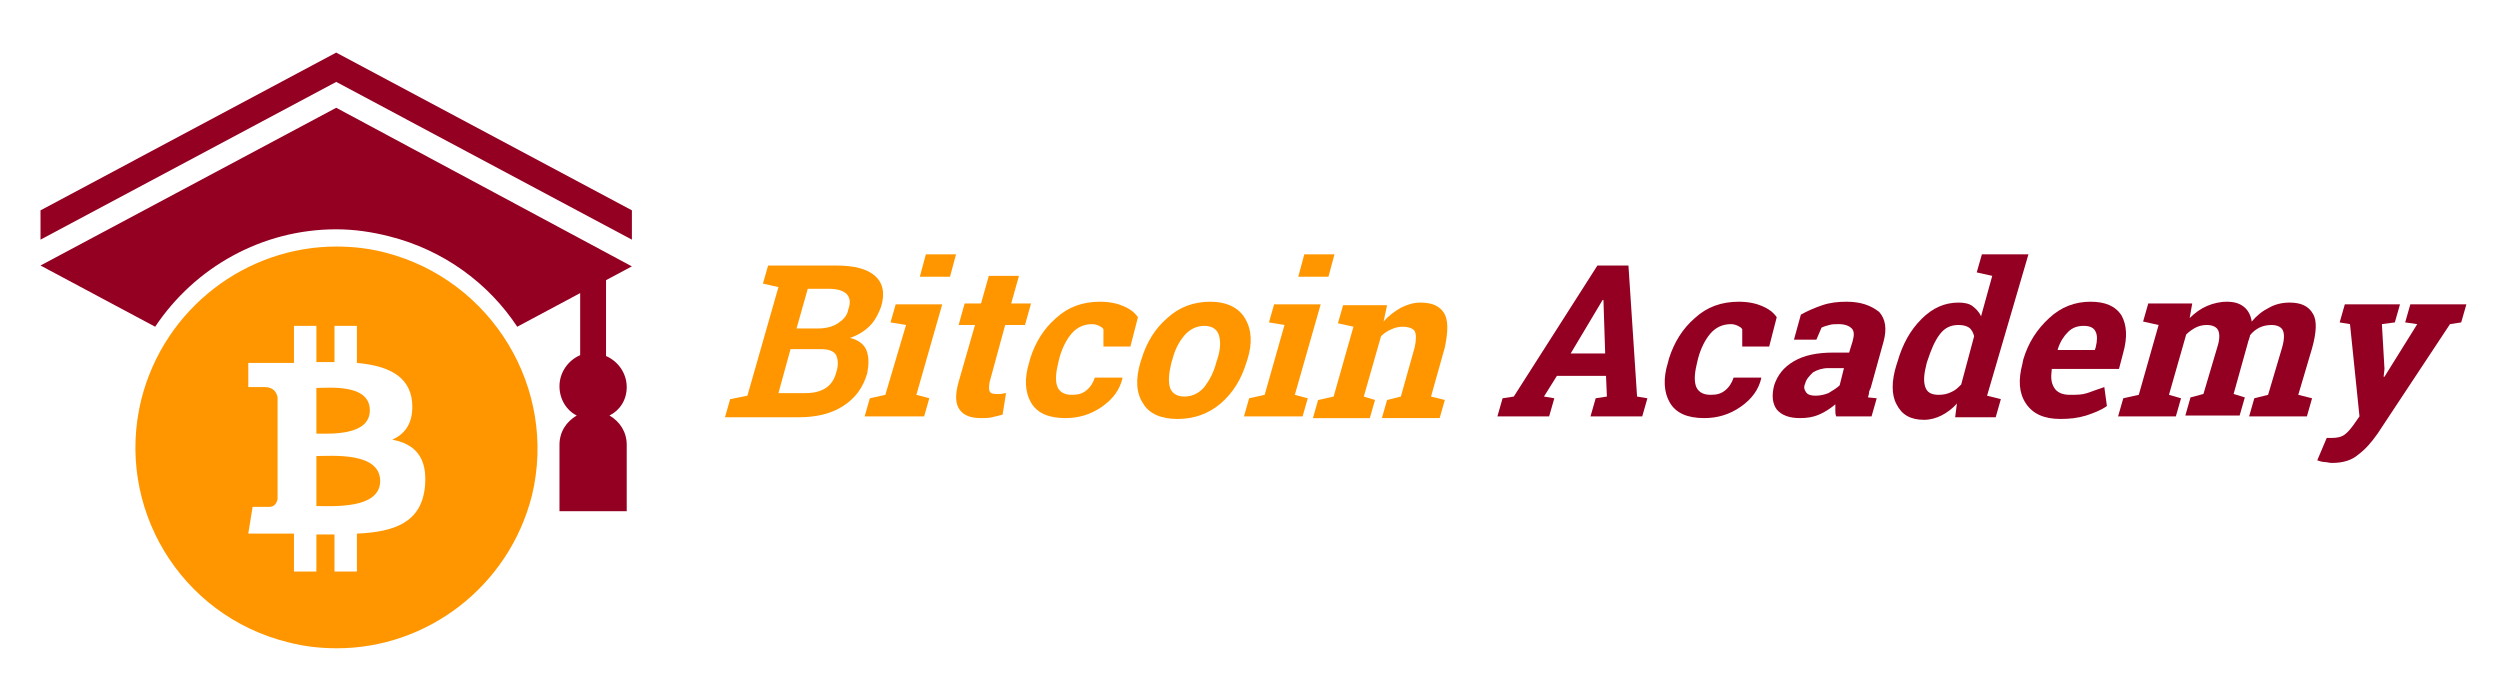 <svg xmlns="http://www.w3.org/2000/svg" viewBox="8 0 290 80">
	<style>
		path[id$="15_"],
		path[id$="23_"],
		path[id$="26_"],
		path[id$="50_"],
		[id$="52_"],
		[id$="53_"],
		path[id$="54_"],
		path[id$="55_"],
		path[id$="58_"],
		[id$="59_"],
		[id$="63_"],
		[id$="67_"]{
		fill:#ff9600;
		}
		[id$="73_"],
		[id$="77_"],
		[id$="86_"],
		[id$="89_"],
		[id$="92_"],
		[id$="93_"],
		[id$="94_"],
		[id$="_3_"],
		[id$="_2_"]{
		fill:#940021;
		}
	</style>
<g>
<g>
<polygon id="XMLID_2_" class="foot-logo"
points="81.3,24.4 47,6.1 12.7,24.4 12.7,27.8 47,9.5 81.3,27.8           "/>
</g>
<g id="XMLID_6_">
<path id="XMLID_15_" class="foot-logo"
d="M44.7,52.9l0,5.8c1.8,0,7.4,0.4,7.4-2.9C52.1,52.4,46.5,52.9,44.7,52.9z"/>
<path id="XMLID_23_" class="foot-logo"
d="M50.9,47.6c0-3.1-4.7-2.6-6.2-2.6l0,5.3C46.2,50.3,50.9,50.6,50.9,47.6z"/>
<path id="XMLID_26_" class="foot-logo" d="M52.7,29.3c-1.9-0.5-3.8-0.7-5.7-0.7c-10.4,0-19.9,7.1-22.6,17.7c-3.1,12.5,4.5,25.1,17,28.2
c1.9,0.5,3.8,0.7,5.7,0.7c10.4,0,19.9-7.1,22.6-17.7C72.7,45.1,65.1,32.5,52.7,29.3z M57.3,56.4c-0.4,4.2-3.5,5.3-7.9,5.5l0,4.4
l-2.6,0l0-4.3c-0.7,0-1.4,0-2.1,0l0,4.3l-2.6,0l0-4.4c-0.6,0-1.2,0-1.9,0l-3.4,0l0.5-3.1c0,0,1.9,0,1.9,0c0.7,0,0.9-0.5,1-0.9
l0-6.9c0.1,0,0.2,0,0.3,0c-0.1,0-0.2,0-0.3,0l0-4.9c-0.1-0.5-0.4-1.2-1.5-1.2c0,0-1.9,0-1.9,0l0-2.8l3.6,0l0,0c0.5,0,1.1,0,1.7,0
l0-4.3l2.6,0l0,4.2c0.7,0,1.4,0,2.1,0l0-4.2l2.6,0l0,4.3c3.4,0.3,6.1,1.4,6.4,4.5c0.2,2.3-0.7,3.7-2.3,4.4
C56.1,51.5,57.6,53,57.3,56.4z"/>
</g>
<path id="XMLID_50_" class="foot-logo" d="M108.5,40.6c-0.3-0.7-1-1.2-1.9-1.4c0.9-0.3,1.7-0.8,2.3-1.4c0.6-0.6,1-1.4,1.3-2.2
c0.5-1.6,0.2-2.8-0.7-3.6c-0.9-0.8-2.4-1.2-4.5-1.2H99h-1.9l-0.6,2.1l1.8,0.4l-3.6,12.6l-2,0.4l-0.6,2.1h8.6c2,0,3.7-0.4,5.1-1.3
c1.4-0.9,2.3-2.1,2.8-3.8C108.8,42.2,108.8,41.4,108.5,40.6z M105,43.2c-0.2,0.8-0.6,1.4-1.2,1.8c-0.6,0.4-1.4,0.6-2.3,0.6h-3.2
l1.4-5.1h3.5c0.9,0,1.5,0.2,1.8,0.7C105.2,41.7,105.3,42.3,105,43.2z M105.2,37.5c-0.6,0.4-1.4,0.6-2.3,0.6h-2.5l1.3-4.6h2.4
c1,0,1.7,0.2,2.1,0.6c0.4,0.4,0.5,1,0.2,1.8C106.3,36.6,105.8,37.1,105.2,37.5z"/>
<polygon id="XMLID_52_" class="foot-logo" points="111.9,35.3 111.3,37.4 113.1,37.7 110.7,45.8 108.9,46.2 108.3,48.3 115.2,48.3
115.8,46.2 114.3,45.8 117.3,35.3        "/>
<polygon id="XMLID_53_" class="foot-logo"
points="115.4,29.5 114.7,32.1 118.2,32.1 118.9,29.5         "/>
<path id="XMLID_54_" class="foot-logo" d="M124.6,37.7h2.3l0.7-2.5h-2.3l0.9-3.2h-3.5l-0.9,3.2h-1.9l-0.7,2.5h1.9l-1.9,6.6
c-0.4,1.4-0.4,2.5,0.1,3.2c0.5,0.7,1.3,1,2.5,1c0.4,0,0.9,0,1.3-0.1c0.4-0.1,0.8-0.2,1.2-0.3l0.4-2.5c-0.2,0-0.5,0.1-0.6,0.1
s-0.4,0-0.6,0c-0.4,0-0.6-0.1-0.7-0.3c-0.1-0.2-0.1-0.6,0-1.1L124.6,37.7z"/>
<path id="XMLID_55_" class="foot-logo" d="M139.1,40.3l0.9-3.5c-0.4-0.6-1-1-1.7-1.3c-0.7-0.3-1.6-0.5-2.7-0.5c-2,0-3.7,0.6-5.1,1.9
c-1.4,1.2-2.4,2.8-3,4.7l-0.1,0.4c-0.6,1.9-0.5,3.5,0.2,4.7c0.7,1.2,2,1.8,4,1.8c1.5,0,2.9-0.4,4.2-1.3c1.3-0.9,2.1-2,2.4-3.3
l0-0.1H135c-0.2,0.6-0.5,1.1-1,1.5c-0.5,0.4-1,0.5-1.7,0.5c-0.9,0-1.5-0.4-1.7-1.1c-0.2-0.7-0.1-1.6,0.2-2.8l0.1-0.4
c0.3-1.1,0.8-2.1,1.4-2.8c0.6-0.7,1.4-1.1,2.4-1.1c0.3,0,0.6,0.1,0.8,0.2c0.2,0.1,0.4,0.2,0.5,0.4l0,2H139.1z"/>
<path id="XMLID_58_" class="foot-logo" d="M152.7,41.7c0.6-1.9,0.5-3.5-0.3-4.8c-0.7-1.2-2.1-1.9-4-1.9c-1.9,0-3.6,0.6-5,1.9
c-1.4,1.2-2.4,2.8-3,4.8l-0.1,0.3c-0.6,2-0.5,3.6,0.3,4.8c0.7,1.2,2.1,1.8,4,1.8c1.9,0,3.6-0.6,5-1.8c1.4-1.2,2.4-2.8,3-4.8
L152.7,41.7z M149.2,41.7l-0.1,0.3c-0.3,1.2-0.8,2.1-1.4,2.9c-0.6,0.7-1.4,1.1-2.3,1.1c-0.9,0-1.5-0.4-1.7-1.1
c-0.2-0.7-0.1-1.7,0.2-2.9l0.1-0.3c0.3-1.2,0.8-2.1,1.4-2.8c0.6-0.7,1.4-1.1,2.3-1.1c0.9,0,1.5,0.4,1.7,1.1
C149.6,39.6,149.6,40.5,149.2,41.7z"/>
<polygon id="XMLID_59_" class="foot-logo" points="161.2,35.3 155.8,35.3 155.2,37.4 157,37.7 154.7,45.8 152.9,46.2 152.3,48.3
159.1,48.3 159.7,46.2 158.2,45.8        "/>
<polygon id="XMLID_63_" class="foot-logo"
points="162.8,29.5 159.3,29.5 158.6,32.1 162.1,32.1         "/>
<path id="XMLID_67_" class="foot-logo" d="M175.5,36.3c-0.5-0.8-1.4-1.2-2.7-1.2c-0.8,0-1.5,0.2-2.3,0.6c-0.7,0.4-1.4,0.9-2,1.6l0.4-1.9
h-5.1l-0.6,2.1l1.8,0.4l-2.3,8.1l-1.8,0.4l-0.6,2.1h6.6l0.6-2.1l-1.3-0.4l2-7c0.3-0.3,0.7-0.6,1.2-0.8c0.4-0.2,0.9-0.3,1.3-0.3
c0.7,0,1.2,0.2,1.4,0.5c0.2,0.4,0.2,1,0,1.9l-1.6,5.7l-1.6,0.4l-0.6,2.1h6.7l0.6-2.1l-1.6-0.4l1.6-5.7
C176,38.4,176,37.1,175.5,36.3z"/>
<g id="XMLID_8_">
<path id="XMLID_73_" class="foot-logo" d="M196.9,30.8h-3.6L183.6,46l-1.3,0.2l-0.6,2.1h6l0.6-2.1l-1.2-0.2l1.5-2.4h5.7l0.1,2.4
l-1.3,0.2l-0.6,2.1h6l0.6-2.1l-1.2-0.2L196.9,30.8z M190.2,41l3.7-6.2h0.1l0.2,6.2H190.2z"/>
<path id="XMLID_77_" class="foot-logo" d="M213.2,40.3l0.9-3.5c-0.4-0.6-1-1-1.7-1.3c-0.7-0.3-1.6-0.5-2.7-0.5c-2,0-3.7,0.6-5.1,1.9
c-1.4,1.2-2.4,2.8-3,4.7l-0.1,0.4c-0.6,1.9-0.5,3.5,0.2,4.7c0.7,1.2,2,1.8,4,1.8c1.5,0,2.9-0.4,4.2-1.3c1.3-0.9,2.1-2,2.4-3.3
l0-0.1h-3.2c-0.2,0.6-0.5,1.1-1,1.5c-0.5,0.4-1,0.5-1.7,0.5c-0.9,0-1.5-0.4-1.7-1.1s-0.1-1.6,0.2-2.8l0.1-0.4
c0.3-1.1,0.8-2.1,1.4-2.8c0.6-0.7,1.4-1.1,2.4-1.1c0.3,0,0.6,0.1,0.8,0.2c0.2,0.1,0.4,0.2,0.5,0.4l0,2H213.2z"/>
<path id="XMLID_86_" class="foot-logo" d="M222.2,35c-1,0-1.9,0.1-2.8,0.4c-0.9,0.3-1.8,0.7-2.5,1.1l-0.8,2.9h2.6l0.6-1.4
c0.2-0.1,0.5-0.2,0.9-0.3c0.3-0.1,0.7-0.1,1.1-0.1c0.7,0,1.2,0.2,1.5,0.5c0.3,0.3,0.3,0.8,0.1,1.5l-0.4,1.3h-1.8
c-1.9,0-3.4,0.3-4.6,1c-1.2,0.7-1.9,1.6-2.3,2.8c-0.3,1.2-0.2,2.1,0.3,2.8c0.6,0.7,1.5,1,2.7,1c0.8,0,1.5-0.1,2.2-0.4
c0.7-0.3,1.3-0.7,1.9-1.2c0,0.2,0,0.5,0,0.7c0,0.2,0,0.5,0.1,0.7h4.1l0.6-2.1l-1-0.1c0-0.2,0.1-0.3,0.1-0.5
c0-0.2,0.1-0.4,0.2-0.6l1.5-5.4c0.4-1.5,0.2-2.6-0.5-3.4C225,35.4,223.8,35,222.2,35z M221.4,44.7c-0.3,0.3-0.8,0.6-1.3,0.9
c-0.5,0.2-1,0.3-1.5,0.3c-0.5,0-0.9-0.1-1.1-0.4s-0.3-0.6-0.1-1c0.1-0.5,0.5-0.9,0.9-1.3c0.5-0.3,1.1-0.5,1.8-0.5h1.8L221.4,44.7
z"/>
<path id="XMLID_89_" class="foot-logo" d="M243.3,29.5h-3.5h-1.9l-0.6,2.1l1.8,0.4l-1.3,4.7c-0.2-0.5-0.6-0.9-1-1.2
c-0.4-0.3-1-0.4-1.6-0.4c-1.6,0-3,0.6-4.3,1.9c-1.3,1.3-2.2,2.9-2.8,5l-0.1,0.3c-0.6,1.9-0.6,3.5,0,4.6c0.6,1.2,1.6,1.8,3.2,1.8
c0.7,0,1.4-0.2,2-0.5c0.6-0.3,1.3-0.8,1.8-1.4l-0.2,1.6h4.7l0.6-2.1l-1.6-0.4L243.3,29.5z M235.5,44.6c-0.4,0.4-0.7,0.7-1.2,0.9
c-0.4,0.2-0.9,0.3-1.4,0.3c-0.9,0-1.4-0.3-1.6-1c-0.2-0.7-0.1-1.5,0.2-2.7l0.1-0.3c0.4-1.2,0.8-2.2,1.4-3
c0.6-0.8,1.3-1.1,2.2-1.1c0.5,0,0.9,0.1,1.2,0.3c0.3,0.2,0.5,0.6,0.6,1L235.5,44.6z"/>
<path id="XMLID_92_" class="foot-logo" d="M250.1,45.6c-0.6,0.2-1.2,0.2-2,0.2c-0.9,0-1.5-0.3-1.8-0.8c-0.4-0.6-0.4-1.3-0.3-2.1l0-0.1
h7.8l0.5-1.9c0.5-1.8,0.4-3.2-0.2-4.3c-0.7-1.1-1.9-1.6-3.6-1.6c-1.8,0-3.4,0.6-4.8,1.9c-1.4,1.3-2.4,2.8-3,4.8l-0.1,0.5
c-0.5,1.9-0.4,3.4,0.4,4.6c0.8,1.2,2.1,1.8,4,1.8c1.1,0,2-0.1,3-0.4c0.9-0.3,1.7-0.6,2.4-1.1l-0.3-2.2
C251.3,45.2,250.6,45.4,250.1,45.6z M247.9,38.5c0.5-0.5,1.1-0.7,1.8-0.7c0.7,0,1.2,0.2,1.4,0.7c0.2,0.4,0.2,1,0,1.8l-0.1,0.3
h-4.3l0-0.1C247,39.6,247.4,39,247.9,38.5z"/>
<path id="XMLID_93_" class="foot-logo" d="M276.3,36.4c-0.5-0.9-1.4-1.3-2.7-1.3c-0.9,0-1.7,0.2-2.4,0.6c-0.8,0.4-1.4,0.9-2,1.6
	c-0.1-0.7-0.4-1.3-0.9-1.7c-0.5-0.4-1.1-0.6-2-0.6c-0.8,0-1.6,0.2-2.3,0.5c-0.7,0.3-1.4,0.8-2,1.4l0.3-1.7h-5.1l-0.6,2.1l1.8,0.4
	l-2.3,8.1l-1.8,0.4l-0.6,2.1h6.7l0.6-2.1l-1.4-0.4l2-7c0.3-0.3,0.7-0.6,1.1-0.8c0.4-0.2,0.8-0.3,1.3-0.3c0.6,0,1.1,0.2,1.3,0.6
	c0.2,0.4,0.2,1.1-0.1,2l-1.6,5.4l-1.5,0.4l-0.6,2.1h6.3l0.6-2.1l-1.3-0.4l1.7-6.1c0-0.1,0.1-0.2,0.1-0.3c0-0.1,0.1-0.2,0.1-0.4
	c0.3-0.4,0.7-0.7,1.1-0.9c0.4-0.2,0.9-0.3,1.4-0.3c0.6,0,1.1,0.2,1.3,0.6c0.2,0.4,0.2,1.1-0.1,2.1l-1.6,5.4l-1.6,0.4l-0.6,2.1
	h6.7l0.6-2.1l-1.6-0.4l1.6-5.4C276.7,38.6,276.8,37.2,276.3,36.4z"/>
	<path id="XMLID_94_" class="foot-logo" d="M287.6,35.3l-0.6,2.1l1.4,0.2l-3.8,6.1l-0.1,0l0.1-0.9l-0.3-5.2l1.5-0.2l0.6-2.1h-6.4
		l-0.6,2.1l1.2,0.2l1.1,10.7l-0.7,1c-0.3,0.4-0.6,0.8-1,1.1c-0.4,0.3-0.9,0.4-1.5,0.4c-0.1,0-0.2,0-0.3,0c-0.1,0-0.2,0-0.3,0
		l-1.1,2.6c0.3,0.1,0.6,0.2,0.9,0.2c0.2,0,0.5,0.1,0.8,0.1c1.3,0,2.3-0.3,3.1-1c0.8-0.6,1.5-1.4,2.2-2.4l8.4-12.7l1.3-0.2l0.6-2.1
		H287.6z"/>
	</g>
	<path id="XMLID_3_" class="foot-logo" d="M80.7,44.9c0-1.6-1-3-2.4-3.6v-8.8l3-1.6L47,12.5L12.7,30.8L26,37.9c4.6-6.9,12.4-11.3,21-11.3
		c2.1,0,4.1,0.3,6.1,0.8c6.4,1.6,11.6,5.5,14.9,10.5l7.3-3.9v7.2c-1.4,0.6-2.4,2-2.4,3.6c0,1.5,0.8,2.8,2,3.4c-1.2,0.7-2,1.9-2,3.4
		v7.7h7.8v-7.7c0-1.5-0.8-2.7-2-3.4C79.9,47.6,80.7,46.4,80.7,44.9z"/>
	</g>
</svg>